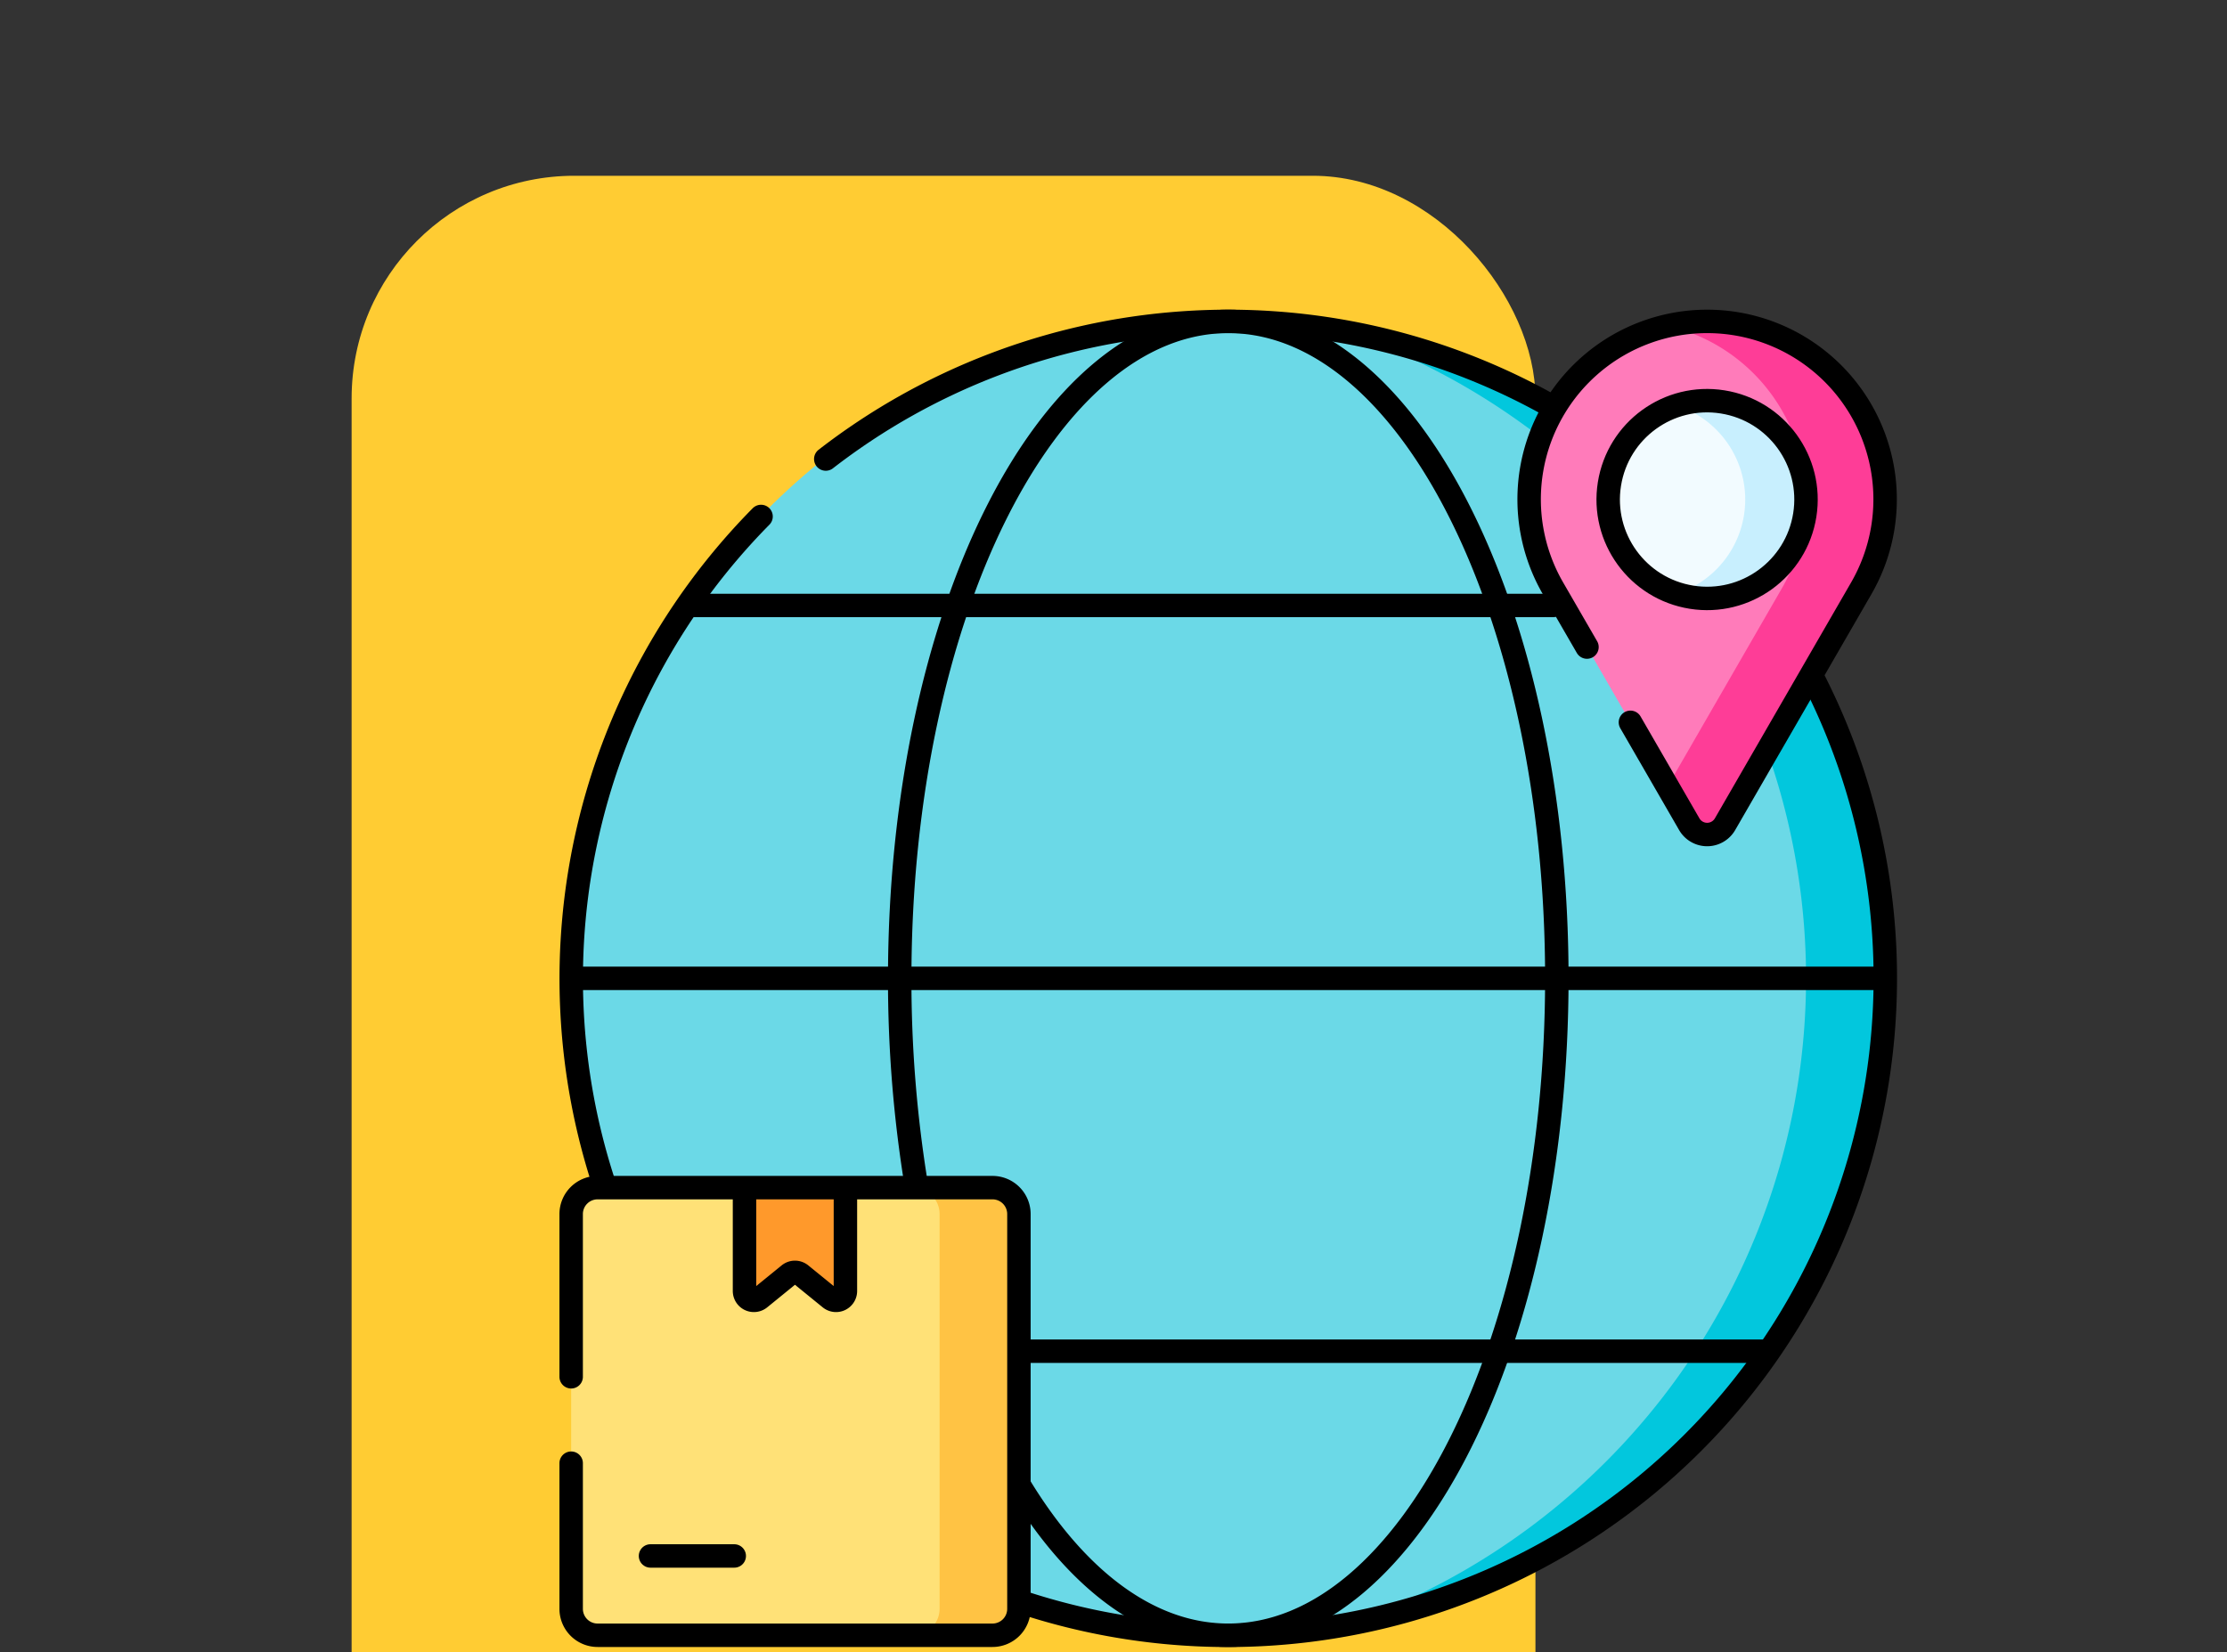 <svg xmlns="http://www.w3.org/2000/svg" xmlns:xlink="http://www.w3.org/1999/xlink" width="190" height="141" viewBox="0 0 190 141">
  <rect x="0" y="0" width="190" height="141" fill="#333333" stroke="none"/>
  <defs>
    <clipPath id="clip-path">
      <rect id="Rectángulo_420206" data-name="Rectángulo 420206" width="190" height="141" transform="translate(180 4953)" fill="#fff" stroke="#707070" stroke-width="1"/>
    </clipPath>
  </defs>
  <g id="Enmascarar_grupo_1211466" data-name="Enmascarar grupo 1211466" transform="translate(-180 -4953)" clip-path="url(#clip-path)">
    <g id="Grupo_1214418" data-name="Grupo 1214418" transform="translate(4.183 5.937)">
      <rect id="Rectángulo_420205" data-name="Rectángulo 420205" width="101" height="153" rx="19" transform="translate(205.816 4962.063)" fill="#fc3"/>
      <g id="global-shipping_9368335" transform="translate(224.547 4974.491)">
        <g id="Grupo_1214416" data-name="Grupo 1214416" transform="translate(0 0)">
          <ellipse id="Elipse_14407" data-name="Elipse 14407" cx="56" cy="56.5" rx="56" ry="56.5" transform="translate(0.269 -0.427)" fill="#6bd9e7"/>
          <path id="Trazado_1083983" data-name="Trazado 1083983" d="M300.094,11.4a58.369,58.369,0,0,1,0,110.364,56.073,56.073,0,0,0,0-110.364Z" transform="translate(-234.084 -10.521)" fill="#02c7dd"/>
          <path id="Trazado_1083984" data-name="Trazado 1083984" d="M7.5,371.115a2.256,2.256,0,0,0,2.256,2.256H41.189a2.256,2.256,0,0,0,2.256-2.256V337.426a2.256,2.256,0,0,0-2.256-2.256H30.912L26.6,336.994l-4.312-1.824H9.756A2.256,2.256,0,0,0,7.5,337.426Z" transform="translate(-7.5 -261.247)" fill="#ffe177"/>
          <path id="Trazado_1083985" data-name="Trazado 1083985" d="M73.052,335.17v8.824a.8.8,0,0,0,1.3.621l2.5-2.034a.8.8,0,0,1,1.009,0l2.5,2.034a.8.8,0,0,0,1.3-.621V335.17Z" transform="translate(-58.263 -261.247)" fill="#ff992b"/>
          <path id="Trazado_1083986" data-name="Trazado 1083986" d="M139.086,337.426a2.256,2.256,0,0,0-2.256-2.256H143.6a2.256,2.256,0,0,1,2.256,2.256v33.689a2.256,2.256,0,0,1-2.256,2.256H136.83a2.256,2.256,0,0,0,2.256-2.256Z" transform="translate(-107.653 -261.247)" fill="#ffc344"/>
          <path id="Trazado_1083987" data-name="Trazado 1083987" d="M371.749,30.982,381.515,47.9c.678,1.174,4.38.449,5.058-.726l9.219-16.189c5.844-10.122.8-22.55-10.893-22.55h0a15.691,15.691,0,0,0-3.384.143A15.2,15.2,0,0,0,371.749,30.982Z" transform="translate(-287.981 -8.207)" fill="#ff7bba"/>
          <path id="Trazado_1083988" data-name="Trazado 1083988" d="M425.48,7.5h0a15.5,15.5,0,0,0-3.384.371,15.2,15.2,0,0,1,9.765,22.4L422.1,47.19l1.858,3.219a1.762,1.762,0,0,0,3.051,0l11.624-20.133A15.184,15.184,0,0,0,425.48,7.5Z" transform="translate(-328.563 -7.5)" fill="#fe3d97"/>
          <path id="Trazado_1083989" data-name="Trazado 1083989" d="M414.314,46.67c0,4.66-1.522,8.213-6.182,8.213a8.245,8.245,0,1,1,0-16.425C412.792,38.457,414.314,42.01,414.314,46.67Z" transform="translate(-311.214 -31.464)" fill="#f2fbff"/>
          <path id="Trazado_1083990" data-name="Trazado 1083990" d="M428.19,37.5a8.429,8.429,0,0,0-2.594.408,8.439,8.439,0,0,1,0,16.06A8.438,8.438,0,1,0,428.19,37.5Z" transform="translate(-331.273 -30.732)" fill="#c8effe"/>
        </g>
        <g id="Grupo_1214417" data-name="Grupo 1214417" transform="translate(0 0)">
          <line id="Línea_647" data-name="Línea 647" x2="73.417" transform="translate(10.351 24.242)" fill="none" stroke="#000" stroke-linecap="round" stroke-linejoin="round" stroke-miterlimit="10" stroke-width="2"/>
          <line id="Línea_648" data-name="Línea 648" x2="111.251" transform="translate(0.451 56.062)" fill="none" stroke="#000" stroke-linecap="round" stroke-linejoin="round" stroke-miterlimit="10" stroke-width="2"/>
          <line id="Línea_649" data-name="Línea 649" x2="62.895" transform="translate(38.878 87.881)" fill="none" stroke="#000" stroke-linecap="round" stroke-linejoin="round" stroke-miterlimit="10" stroke-width="2"/>
          <path id="Trazado_1083991" data-name="Trazado 1083991" d="M73.052,337.17v8.373a.8.8,0,0,0,1.3.621l2.5-2.034a.8.8,0,0,1,1.009,0l2.5,2.034a.8.8,0,0,0,1.3-.621V337.17" transform="translate(-58.263 -262.796)" fill="none" stroke="#000" stroke-linecap="round" stroke-linejoin="round" stroke-miterlimit="10" stroke-width="2"/>
          <line id="Línea_650" data-name="Línea 650" x2="7.146" transform="translate(6.768 105.356)" fill="none" stroke="#000" stroke-linecap="round" stroke-linejoin="round" stroke-miterlimit="10" stroke-width="2"/>
          <ellipse id="Elipse_14408" data-name="Elipse 14408" cx="8.438" cy="8.438" rx="8.438" ry="8.438" transform="translate(87.255 22.211) rotate(-80.962)" fill="none" stroke="#000" stroke-linecap="round" stroke-linejoin="round" stroke-miterlimit="10" stroke-width="2"/>
          <path id="Trazado_1083992" data-name="Trazado 1083992" d="M177.6,221.343a56.088,56.088,0,0,0,67.575-78.814" transform="translate(-139.229 -112.066)" fill="none" stroke="#000" stroke-linecap="round" stroke-linejoin="round" stroke-miterlimit="10" stroke-width="2"/>
          <path id="Trazado_1083993" data-name="Trazado 1083993" d="M7.5,358.686v12.429a2.256,2.256,0,0,0,2.256,2.256H43.445a2.256,2.256,0,0,0,2.256-2.256V337.426a2.256,2.256,0,0,0-2.256-2.256H9.756A2.256,2.256,0,0,0,7.5,337.426v13.886" transform="translate(-7.5 -261.247)" fill="none" stroke="#000" stroke-linecap="round" stroke-linejoin="round" stroke-miterlimit="10" stroke-width="2"/>
          <path id="Trazado_1083994" data-name="Trazado 1083994" d="M23.7,81.288a56.146,56.146,0,0,0-13.334,57.144" transform="translate(-7.5 -64.641)" fill="none" stroke="#000" stroke-linecap="round" stroke-linejoin="round" stroke-miterlimit="10" stroke-width="2"/>
          <path id="Trazado_1083995" data-name="Trazado 1083995" d="M165.831,14.814a56.1,56.1,0,0,0-62.047,4.431" transform="translate(-82.062 -7.5)" fill="none" stroke="#000" stroke-linecap="round" stroke-linejoin="round" stroke-miterlimit="10" stroke-width="2"/>
          <path id="Trazado_1083996" data-name="Trazado 1083996" d="M374.646,35.292l-2.9-5.016A15.184,15.184,0,0,1,384.9,7.5h0a15.184,15.184,0,0,1,13.149,22.775L386.425,50.408a1.762,1.762,0,0,1-3.052,0l-5.02-8.694" transform="translate(-287.981 -7.5)" fill="none" stroke="#000" stroke-linecap="round" stroke-linejoin="round" stroke-miterlimit="10" stroke-width="2"/>
          <path id="Trazado_1083997" data-name="Trazado 1083997" d="M141.951,106.822c4.845,8,11.057,12.8,17.83,12.8,15.481,0,28.031-25.1,28.031-56.062S175.262,7.5,159.781,7.5,131.75,32.6,131.75,63.562a108.283,108.283,0,0,0,1.423,17.685" transform="translate(-103.719 -7.5)" fill="none" stroke="#000" stroke-linecap="round" stroke-linejoin="round" stroke-miterlimit="10" stroke-width="2"/>
        </g>
      </g>
    </g>
  </g>
</svg>
